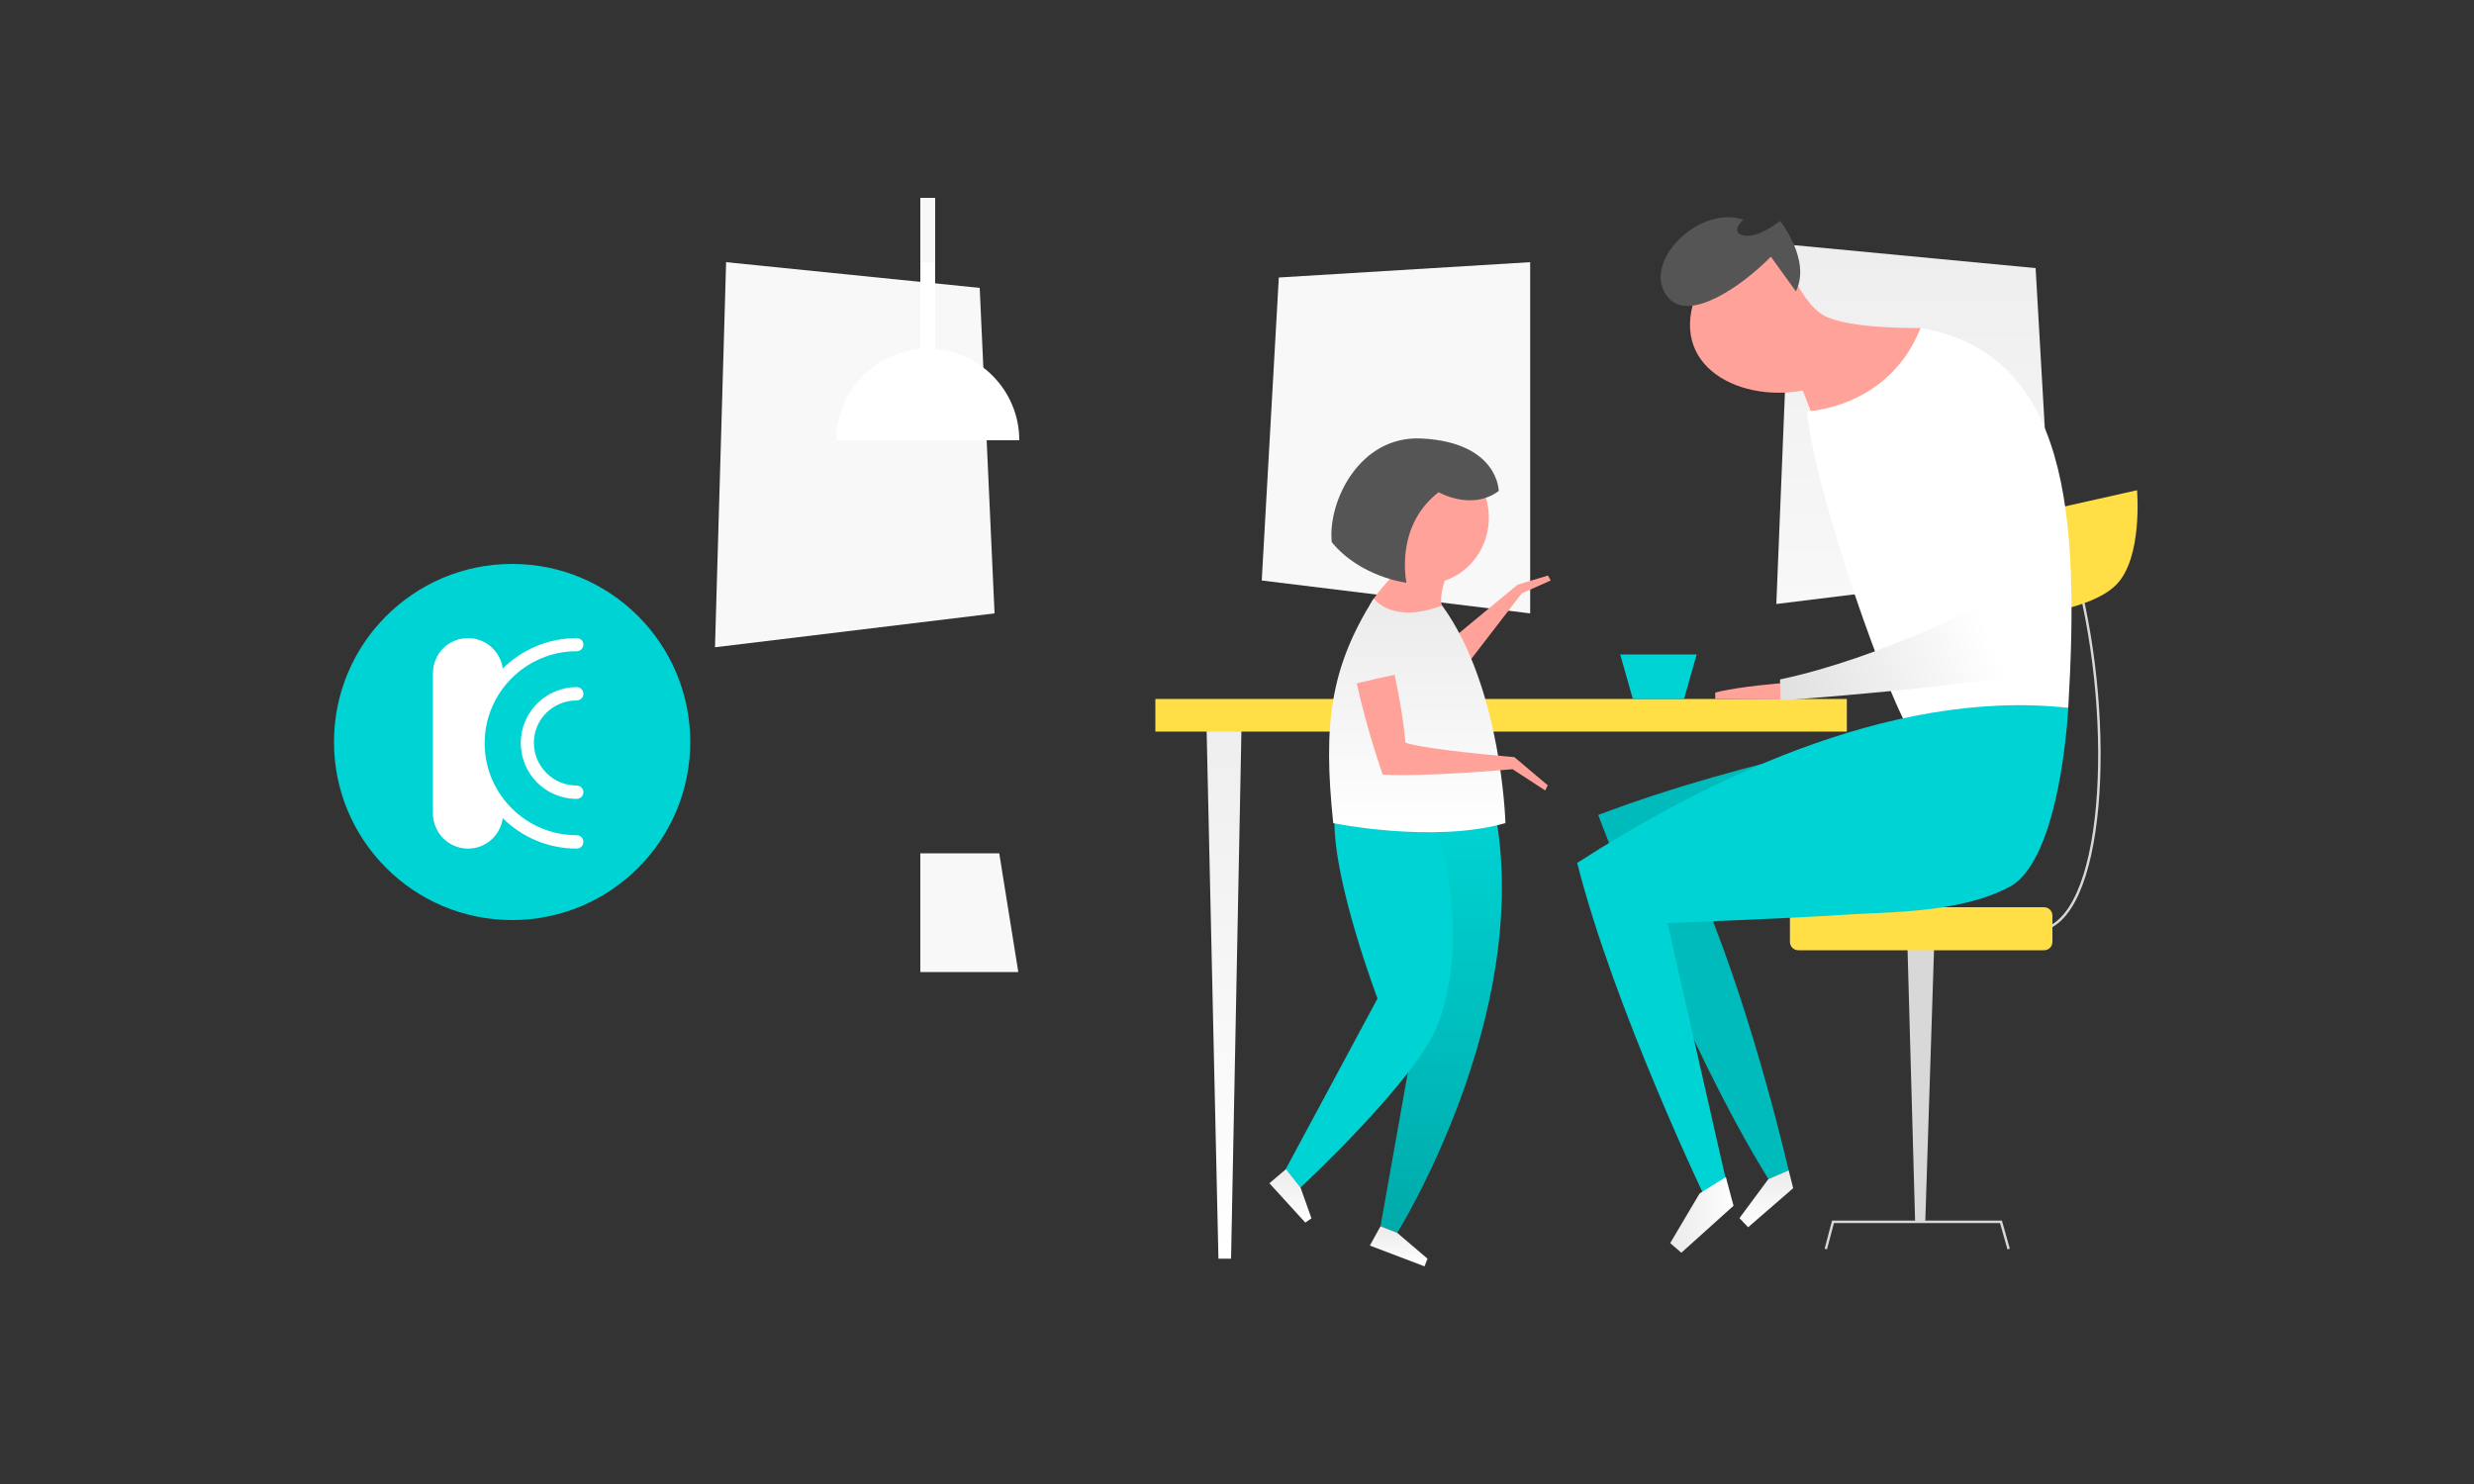 <?xml version="1.0" encoding="utf-8"?>
<!-- Generator: Adobe Illustrator 23.0.1, SVG Export Plug-In . SVG Version: 6.00 Build 0)  -->
<svg version="1.1" id="图层_1" xmlns="http://www.w3.org/2000/svg" xmlns:xlink="http://www.w3.org/1999/xlink" x="0px" y="0px"
	 viewBox="0 0 1000 600" style="enable-background:new 0 0 1000 600;" xml:space="preserve">
<rect x="0" y="0" width="1000" height="600" fill="#333333" stroke="none"/>
<style type="text/css">
	.st0{fill:#F8F8F8;}
	.st1{fill:url(#SVGID_1_);}
	.st2{fill:#FFFFFF;}
	.st3{fill-rule:evenodd;clip-rule:evenodd;fill:#D8D8D8;}
	.st4{fill:none;stroke:#D8D8D8;}
	.st5{fill-rule:evenodd;clip-rule:evenodd;fill:#FFDE46;}
	.st6{fill-rule:evenodd;clip-rule:evenodd;fill:url(#Stroke-12_1_);}
	.st7{fill-rule:evenodd;clip-rule:evenodd;fill:#00D3D3;}
	.st8{fill-rule:evenodd;clip-rule:evenodd;fill:#00BBBB;}
	.st9{fill-rule:evenodd;clip-rule:evenodd;fill:url(#Stroke-20_1_);}
	.st10{fill-rule:evenodd;clip-rule:evenodd;fill:#FFA299;}
	.st11{fill-rule:evenodd;clip-rule:evenodd;fill:#FFFFFF;}
	.st12{fill-rule:evenodd;clip-rule:evenodd;fill:url(#Stroke-26_1_);}
	.st13{fill-rule:evenodd;clip-rule:evenodd;fill:url(#Stroke-35_1_);}
	.st14{fill-rule:evenodd;clip-rule:evenodd;fill:#555555;}
	.st15{fill-rule:evenodd;clip-rule:evenodd;fill:url(#Fill-43_1_);}
	.st16{fill-rule:evenodd;clip-rule:evenodd;fill:url(#Stroke-45_1_);}
	.st17{fill-rule:evenodd;clip-rule:evenodd;fill:url(#Stroke-48_1_);}
	.st18{fill-rule:evenodd;clip-rule:evenodd;fill:url(#Fill-54_1_);}
</style>
<title>图片/插图2</title>
<desc>Created with Sketch.</desc>
<g>
	<g id="b" transform="translate(289, 30)">
		<polygon id="Rectangle" class="st0" points="4.5,76 107,86.4 113,218 0,231.7 		"/>
		<polygon id="Rectangle-3" class="st0" points="83,315 114.9,315 122.6,363 83,363 		"/>
		<polygon class="st0" points="227.9,82.2 329.5,76 329.5,218 221,204.7 		"/>
		
			<linearGradient id="SVGID_1_" gradientUnits="userSpaceOnUse" x1="-2121.559" y1="57.564" x2="-2121.559" y2="58.564" gradientTransform="matrix(111.758 0 0 145.164 237585.672 -8287.243)">
			<stop  offset="0" style="stop-color:#EEEEEE"/>
			<stop  offset="1" style="stop-color:#F8F8F8"/>
		</linearGradient>
		<polygon class="st1" points="434.9,69 533.8,78.4 540.8,200.4 429,214.2 		"/>
		<rect id="Rectangle-2" x="83" y="76" class="st2" width="6" height="45"/>
		<path id="Oval" class="st2" d="M123,148c0-20.4-16.6-37-37-37s-37,16.6-37,37C69.8,148,106.4,148,123,148z"/>
		<rect x="83" y="50" class="st0" width="6" height="26"/>
	</g>
	<g id="c" transform="translate(723, 148)">
		<polygon id="Stroke-2" class="st3" points="47.9,231 51.1,346 55.2,346 58.9,231 		"/>
		<polyline id="Stroke-3" class="st4" points="15,357 17.9,346 85.8,346 88.9,357 		"/>
		<path id="Stroke-4" class="st4" d="M116.7,85.6c15.3,58.9,11.4,139.9-16.1,142.7"/>
		<path id="Fill-6" class="st5" d="M82,63.4l58.8-13.2c0,0,2.4,27.5-8.5,38.3C121.8,99,95,100.9,95,100.9L82,63.4z"/>
		<path id="Fill-8" class="st5" d="M103.2,218.8H3.9c-1.9,0-3.4,1.5-3.4,3.4v10.6c0,1.9,1.5,3.4,3.4,3.4h99.3c1.9,0,3.4-1.5,3.4-3.4
			v-10.6C106.6,220.3,105.1,218.8,103.2,218.8"/>
	</g>
	<g id="t" transform="translate(467, 214)">
		
			<linearGradient id="Stroke-12_1_" gradientUnits="userSpaceOnUse" x1="-2382.496" y1="55.015" x2="-2382.496" y2="56.015" gradientTransform="matrix(14.293 0 0 218.937 34080.773 -11968.905)">
			<stop  offset="0" style="stop-color:#EEEEEE"/>
			<stop  offset="1" style="stop-color:#FFFFFF"/>
		</linearGradient>
		<polygon id="Stroke-12" class="st6" points="30.6,294.9 25.5,294.9 20.6,76 34.9,76 		"/>
		<polygon id="Fill-14" class="st5" points="0,81.8 279.5,81.8 279.5,68.6 0,68.6 		"/>
		<polyline id="Fill-40" class="st7" points="193,68.6 187.9,50.6 218.8,50.6 213.7,68.6 		"/>
	</g>
	<g id="f" transform="translate(637, 37)">
		<path id="Fill-18" class="st8" d="M139.2,258.2c0,0-68,10.7-130.2,34.3c0,0,34.4,91.9,68.8,147.2l8.2-3.4
			c0,0-13.6-59.8-33.6-108.3l102.7-9.2L139.2,258.2z"/>
		
			<linearGradient id="Stroke-20_1_" gradientUnits="userSpaceOnUse" x1="-2759.714" y1="97.773" x2="-2759.714" y2="98.774" gradientTransform="matrix(21.704 0 0 22.984 59974.344 -1810.953)">
			<stop  offset="0" style="stop-color:#EBEBEB"/>
			<stop  offset="1" style="stop-color:#FFFFFF"/>
		</linearGradient>
		<polygon id="Stroke-20" class="st9" points="77.8,439.7 86,436.2 87.8,443.4 69.6,459.2 66.1,455.5 		"/>
		<path id="Fill-21" class="st10" d="M50.6,77.5c-16.1,32.1,14.1,48.4,41.1,43.4l6,15.5l36.7-8.5l5-32.3c0,0-28.8,0.6-39.1-5
			c-10.9-5.9-18.5-30.5-18.5-30.5S57.8,63,50.6,77.5"/>
		<path id="Stroke-23" class="st11" d="M93.4,129.3c0,0,33-1.1,45.9-33.7c60.2,10.4,64.2,76.2,59.7,153.6l-62.5,11.6
			C127.3,249.7,96.2,161.5,93.4,129.3z"/>
		<path id="Fill-24" class="st10" d="M83.5,239.2c0,0-17.5,1.3-27.2,3.8v2.6l27.2,0.2V239.2z"/>
		
			<linearGradient id="Stroke-26_1_" gradientUnits="userSpaceOnUse" x1="-2818.746" y1="62.272" x2="-2818.019" y2="62.02" gradientTransform="matrix(116.725 0 0 95.108 329088.375 -5702.304)">
			<stop  offset="0" style="stop-color:#E0E0E0"/>
			<stop  offset="1" style="stop-color:#FFFFFF"/>
		</linearGradient>
		<path id="Stroke-26" class="st12" d="M144.5,151.1c0,0,18.7,36.5,23,54.7c0,0-43.7,23.2-85,31.9l0.2,8.5c0,0,75.6-5.2,116.5-13.5"
			/>
		<path id="Fill-31" class="st7" d="M199,249.2c0,0-2.9,61.3-23.8,72.4s-50.8,10-69.4,11.4c-18.5,1.3-68.8,3.2-68.8,3.2l24.9,109.4
			l-8.5,4.2c0,0-37.8-78.4-52.9-137.9C48.1,281.2,125.4,241,199,249.2z"/>
		
			<linearGradient id="Stroke-35_1_" gradientUnits="userSpaceOnUse" x1="-2771.317" y1="86.326" x2="-2770.317" y2="86.326" gradientTransform="matrix(25.674 0 0 30.648 71189.977 -2191.528)">
			<stop  offset="0" style="stop-color:#EBEBEB"/>
			<stop  offset="1" style="stop-color:#FFFFFF"/>
		</linearGradient>
		<polygon id="Stroke-35" class="st13" points="38.1,465.6 42.6,469.5 63.7,450.5 60.6,438.9 50,445.5 		"/>
		<path id="Stroke-38" class="st14" d="M67.7,51.8c0,0-5.2,4.6-0.7,6.2c6,2.1,15.5-5.7,15.5-5.7s12.7,15.9,6.4,28.5l-10.1-14
			C66.1,79.6,46.5,92.3,38.1,84.1C24.8,71.2,48.6,45.5,67.7,51.8z"/>
	</g>
	<g id="k" transform="translate(513, 127)">
		
			<linearGradient id="Fill-43_1_" gradientUnits="userSpaceOnUse" x1="-2556.041" y1="56.461" x2="-2556.041" y2="57.461" gradientTransform="matrix(56.742 0 0 169.924 145099.812 -9392.633)">
			<stop  offset="0" style="stop-color:#00D3D3"/>
			<stop  offset="1" style="stop-color:#00AAAA"/>
		</linearGradient>
		<path id="Fill-43" class="st15" d="M37.8,201.5c-4.2,45.8,21.1,89.2,21.1,89.2L45,368.8l6.8,2.6c0,0,54.6-87.4,39.7-169.1
			L37.8,201.5z"/>
		
			<linearGradient id="Stroke-45_1_" gradientUnits="userSpaceOnUse" x1="-2516.492" y1="117.596" x2="-2516.492" y2="118.596" gradientTransform="matrix(23.251 0 0 16.244 58563.316 -1541.425)">
			<stop  offset="0" style="stop-color:#EBEBEB"/>
			<stop  offset="1" style="stop-color:#FFFFFF"/>
		</linearGradient>
		<polygon id="Stroke-45" class="st16" points="45,368.8 51.7,371.4 64,381.9 62.8,385 40.7,376.6 		"/>
		<path id="Fill-46" class="st7" d="M66,203.7c7.8,19.6,13,56.9,1.8,84.4c-9.1,22.3-55.2,65.1-55.2,65.1l-5.9-7.5l37.1-69
			c0,0-17.7-46.6-17.4-71.8L66,203.7z"/>
		
			<linearGradient id="Stroke-48_1_" gradientUnits="userSpaceOnUse" x1="-2492.315" y1="100.839" x2="-2492.315" y2="101.839" gradientTransform="matrix(17.086 0 0 21.598 42592.035 -1832.131)">
			<stop  offset="0" style="stop-color:#EBEBEB"/>
			<stop  offset="1" style="stop-color:#FFFFFF"/>
		</linearGradient>
		<polygon id="Stroke-48" class="st17" points="12.7,353.2 17.1,365.6 14.6,367.3 0.1,351.4 6.8,345.7 		"/>
		<polygon id="Fill-50" class="st10" points="53.9,146.6 77.7,144.6 102.1,112.9 113.8,107.7 112.7,105.7 100.4,109.4 73.1,132 
			54.8,128 		"/>
		<path id="Fill-51" class="st10" d="M88.8,82.3c0,11.9-7.5,22-17.9,25.5c-2.4,8.1-1,10-1,10s-9.8,8.3-29.3,0c0,0,1.8-4.1,10.1-12.8
			c-9.4-4-13.3-11.4-13.3-22.6c0-14.7,11.5-26.7,25.7-26.7S88.8,67.6,88.8,82.3"/>
		<path id="Stroke-53" class="st14" d="M68.5,72c0,0,13.3,7.7,24.3-0.5c0,0-0.1-19.5-30.9-21.2c-25.4-1.5-38.3,25.6-36.6,41.9
			c11.6,14.2,30.2,16.4,30.2,16.4S50.5,85.9,68.5,72z"/>
		
			<linearGradient id="Fill-54_1_" gradientUnits="userSpaceOnUse" x1="-2561.65" y1="61.607" x2="-2561.65" y2="62.607" gradientTransform="matrix(71.308 0 0 94.603 182724.984 -5713.317)">
			<stop  offset="0" style="stop-color:#EBEBEB"/>
			<stop  offset="1" style="stop-color:#FFFFFF"/>
		</linearGradient>
		<path id="Fill-54" class="st18" d="M95.5,205.8c-29.2,8.3-69.6,0-69.6,0c-4.2-40.1-1.2-62.8,16.4-90.9c0,0,7.1,10.7,27.6,2.9
			C94.1,151.1,95.5,205.8,95.5,205.8"/>
		<path id="Fill-56" class="st10" d="M35.4,149.3c4.2,19.1,10.5,36.9,10.5,36.9c16.9,1,52.5-2.2,52.5-2.2l13.2,8.6l1-2.1l-13.5-11.4
			c0,0-34.5-2.8-44-5.8c0,0-0.7-10.3-4.4-27.5C45,147,40.3,148.1,35.4,149.3z"/>
	</g>
	<g id="Group-2" transform="translate(135, 178)">
		<circle class="st7" cx="72" cy="122" r="72"/>
		<g transform="translate(8, 8)">
			<path id="Fill-1" class="st11" d="M90.1,151.7c-20.5,0-37.2-16.7-37.2-37.2s16.7-37.2,37.2-37.2c1.5,0,2.7-1.2,2.7-2.7
				S91.6,72,90.1,72c-11.6,0-22.2,4.7-29.9,12.3c-0.9-6.9-6.8-12.3-14-12.3C38.3,72,32,78.3,32,86.2v56.7c0,7.8,6.3,14.2,14.2,14.2
				c7.2,0,13.1-5.4,14-12.3c7.7,7.6,18.2,12.3,29.9,12.3c1.5,0,2.7-1.2,2.7-2.7S91.6,151.7,90.1,151.7 M90.1,97.2
				c1.5,0,2.7-1.2,2.7-2.7s-1.2-2.7-2.7-2.7c-12.4,0-22.6,10.1-22.6,22.6S77.6,137,90.1,137c1.5,0,2.7-1.2,2.7-2.7s-1.2-2.7-2.7-2.7
				c-9.5,0-17.3-7.7-17.3-17.3S80.6,97.2,90.1,97.2"/>
		</g>
	</g>
</g>
</svg>
